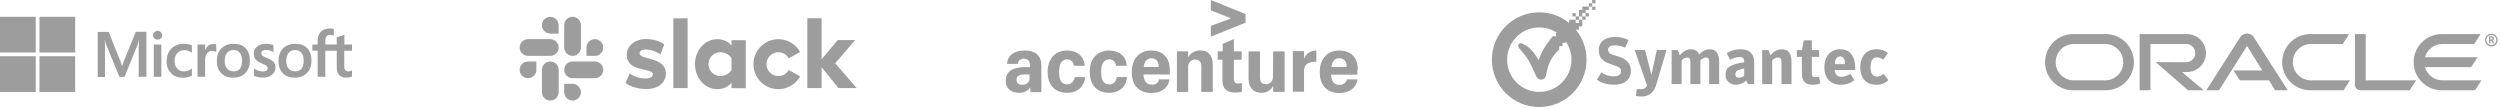 <svg width="551" height="24" viewBox="0 0 551 24" fill="none" xmlns="http://www.w3.org/2000/svg">
<path d="M27.39 13.242L26.928 14.552H26.889C26.812 14.257 26.671 13.807 26.439 13.267L23.96 7.036H21.532V16.967H23.138V10.839C23.138 10.454 23.138 10.017 23.125 9.477C23.112 9.208 23.086 9.002 23.073 8.848H23.112C23.189 9.233 23.279 9.516 23.343 9.696L26.324 16.942H27.454L30.409 9.632C30.473 9.465 30.538 9.131 30.602 8.848H30.64C30.602 9.58 30.576 10.235 30.563 10.634V16.929H32.272V7.011H29.934L27.39 13.242ZM33.891 9.811H35.561V16.929H33.891V9.811ZM34.739 6.805C34.456 6.805 34.225 6.908 34.032 7.088C33.839 7.268 33.737 7.499 33.737 7.782C33.737 8.051 33.839 8.283 34.032 8.462C34.225 8.642 34.456 8.732 34.739 8.732C35.021 8.732 35.265 8.629 35.445 8.462C35.638 8.283 35.741 8.051 35.741 7.782C35.741 7.512 35.638 7.281 35.445 7.088C35.278 6.908 35.034 6.805 34.739 6.805ZM41.483 9.747C41.175 9.683 40.854 9.644 40.546 9.644C39.788 9.644 39.094 9.811 38.516 10.146C37.938 10.479 37.475 10.942 37.18 11.52C36.871 12.111 36.717 12.792 36.717 13.576C36.717 14.257 36.871 14.86 37.167 15.413C37.462 15.952 37.873 16.389 38.426 16.685C38.953 16.98 39.569 17.134 40.263 17.134C41.059 17.134 41.74 16.967 42.28 16.659L42.293 16.646V15.104L42.229 15.156C41.984 15.336 41.702 15.49 41.419 15.58C41.124 15.683 40.854 15.734 40.623 15.734C39.955 15.734 39.428 15.541 39.055 15.117C38.67 14.706 38.477 14.141 38.477 13.434C38.477 12.702 38.67 12.124 39.068 11.7C39.466 11.276 39.993 11.058 40.636 11.058C41.175 11.058 41.728 11.238 42.229 11.597L42.293 11.649V10.017L42.28 10.004C42.062 9.914 41.818 9.811 41.483 9.747ZM46.995 9.696C46.584 9.696 46.198 9.824 45.864 10.094C45.582 10.325 45.389 10.659 45.222 11.058H45.209V9.811H43.539V16.929H45.209V13.293C45.209 12.676 45.338 12.162 45.62 11.79C45.903 11.405 46.263 11.212 46.699 11.212C46.854 11.212 47.008 11.25 47.2 11.276C47.38 11.327 47.509 11.379 47.599 11.443L47.663 11.494V9.824L47.624 9.811C47.509 9.734 47.278 9.696 46.995 9.696ZM51.543 9.657C50.374 9.657 49.436 10.004 48.781 10.685C48.113 11.366 47.791 12.304 47.791 13.486C47.791 14.591 48.126 15.49 48.768 16.145C49.41 16.788 50.284 17.122 51.376 17.122C52.519 17.122 53.431 16.775 54.087 16.081C54.755 15.387 55.076 14.462 55.076 13.319C55.076 12.188 54.767 11.289 54.138 10.634C53.534 9.978 52.648 9.657 51.543 9.657ZM52.879 15.13C52.571 15.528 52.082 15.721 51.479 15.721C50.875 15.721 50.387 15.528 50.04 15.104C49.693 14.706 49.526 14.128 49.526 13.396C49.526 12.638 49.706 12.06 50.04 11.649C50.387 11.238 50.862 11.032 51.466 11.032C52.057 11.032 52.519 11.225 52.853 11.623C53.187 12.021 53.367 12.599 53.367 13.357C53.341 14.128 53.2 14.732 52.879 15.13ZM58.801 12.766C58.275 12.548 57.941 12.381 57.787 12.239C57.658 12.111 57.594 11.931 57.594 11.7C57.594 11.507 57.671 11.315 57.864 11.186C58.056 11.058 58.275 10.993 58.596 10.993C58.879 10.993 59.174 11.045 59.457 11.122C59.739 11.199 59.996 11.315 60.202 11.469L60.266 11.52V9.953L60.227 9.94C60.035 9.863 59.778 9.786 59.469 9.721C59.161 9.67 58.879 9.644 58.647 9.644C57.851 9.644 57.196 9.837 56.682 10.261C56.168 10.659 55.924 11.199 55.924 11.828C55.924 12.162 55.975 12.458 56.091 12.702C56.206 12.946 56.373 13.177 56.605 13.37C56.836 13.55 57.17 13.755 57.632 13.948C58.018 14.115 58.313 14.244 58.493 14.347C58.673 14.449 58.789 14.565 58.879 14.655C58.943 14.758 58.981 14.886 58.981 15.053C58.981 15.528 58.622 15.76 57.889 15.76C57.607 15.76 57.311 15.708 56.964 15.593C56.617 15.477 56.296 15.31 56.026 15.117L55.962 15.066V16.698L56.001 16.71C56.245 16.826 56.54 16.903 56.9 16.993C57.26 17.057 57.581 17.109 57.864 17.109C58.724 17.109 59.431 16.916 59.932 16.492C60.446 16.081 60.716 15.554 60.716 14.873C60.716 14.398 60.587 13.974 60.305 13.653C59.932 13.344 59.469 13.023 58.801 12.766ZM65.122 9.657C63.953 9.657 63.015 10.004 62.36 10.685C61.705 11.366 61.371 12.304 61.371 13.486C61.371 14.591 61.705 15.49 62.347 16.145C62.99 16.788 63.863 17.122 64.955 17.122C66.099 17.122 67.011 16.775 67.666 16.081C68.334 15.387 68.655 14.462 68.655 13.319C68.655 12.188 68.347 11.289 67.717 10.634C67.114 9.978 66.227 9.657 65.122 9.657ZM66.446 15.13C66.137 15.528 65.649 15.721 65.045 15.721C64.429 15.721 63.953 15.528 63.606 15.104C63.26 14.706 63.093 14.128 63.093 13.396C63.093 12.638 63.272 12.06 63.606 11.649C63.953 11.238 64.429 11.032 65.032 11.032C65.611 11.032 66.086 11.225 66.42 11.623C66.754 12.021 66.934 12.599 66.934 13.357C66.934 14.128 66.767 14.732 66.446 15.13ZM77.584 11.186V9.811H75.901V7.704L75.85 7.717L74.257 8.193L74.218 8.206V9.811H71.7V8.912C71.7 8.501 71.803 8.18 71.983 7.974C72.163 7.769 72.432 7.666 72.766 7.666C72.998 7.666 73.242 7.717 73.511 7.833L73.576 7.872V6.42L73.537 6.407C73.306 6.33 72.998 6.278 72.599 6.278C72.098 6.278 71.662 6.394 71.263 6.587C70.865 6.805 70.57 7.101 70.351 7.499C70.133 7.884 70.017 8.321 70.017 8.822V9.811H68.848V11.173H70.017V16.929H71.7V11.186H74.218V14.848C74.218 16.351 74.925 17.109 76.338 17.109C76.569 17.109 76.813 17.07 77.044 17.032C77.289 16.98 77.469 16.916 77.571 16.864L77.584 16.852V15.477L77.52 15.528C77.417 15.593 77.327 15.644 77.173 15.683C77.044 15.721 76.929 15.734 76.839 15.734C76.505 15.734 76.274 15.657 76.107 15.464C75.953 15.284 75.875 14.989 75.875 14.552V11.186H77.584Z" fill="#9D9D9D"/>
<path d="M0 3.697H7.875V11.572H0V3.697Z" fill="#9D9D9D"/>
<path d="M8.698 3.695H16.573V11.571H8.698V3.695Z" fill="#9D9D9D"/>
<path d="M0 12.394H7.875V20.269H0V12.394Z" fill="#9D9D9D"/>
<path d="M8.698 12.394H16.573V20.269H8.698V12.394Z" fill="#9D9D9D"/>
<path d="M137.869 18.303L138.773 16.186C139.764 16.916 141.051 17.3 142.339 17.3C143.28 17.3 143.887 16.928 143.887 16.371C143.862 14.824 138.191 16.025 138.142 12.124C138.117 10.143 139.888 8.608 142.376 8.608C143.862 8.608 145.348 8.98 146.4 9.809L145.558 11.963C144.592 11.344 143.391 10.911 142.252 10.911C141.472 10.911 140.965 11.283 140.965 11.753C140.99 13.288 146.71 12.446 146.772 16.173C146.772 18.204 145.051 19.615 142.599 19.615C140.791 19.64 139.132 19.207 137.869 18.303ZM173.837 15.43C173.367 16.26 172.5 16.767 171.559 16.767C170.111 16.767 168.934 15.591 168.934 14.143C168.934 12.694 170.111 11.518 171.559 11.518C172.5 11.518 173.379 12.025 173.837 12.855L176.351 11.456C175.41 9.772 173.615 8.633 171.559 8.633C168.526 8.633 166.062 11.097 166.062 14.143C166.062 17.188 168.526 19.652 171.559 19.652C173.615 19.652 175.41 18.513 176.351 16.829L173.837 15.43ZM148.406 19.417H151.551V4.039H148.406V19.417ZM177.936 4.039V19.417H181.081V14.811L184.807 19.417H188.819L184.089 13.944L188.472 8.831H184.634L181.081 13.078V4.027H177.936V4.039ZM161.221 8.843V10.094C160.701 9.227 159.438 8.633 158.101 8.633C155.352 8.633 153.173 11.072 153.173 14.13C153.173 17.188 155.34 19.652 158.101 19.652C159.438 19.652 160.701 19.046 161.221 18.191V19.442H164.366V8.856H161.221V8.843ZM161.221 15.443C160.775 16.198 159.822 16.755 158.769 16.755C157.321 16.755 156.144 15.579 156.144 14.13C156.144 12.682 157.321 11.505 158.769 11.505C159.822 11.505 160.775 12.087 161.221 12.867V15.443Z" fill="#9D9D9D"/>
<path d="M121.277 3.712C120.262 3.712 119.432 4.541 119.432 5.556C119.432 6.572 120.262 7.401 121.277 7.401H123.122V5.556C123.122 4.541 122.305 3.712 121.277 3.712ZM121.277 8.627H116.374C115.359 8.627 114.529 9.457 114.529 10.472C114.529 11.487 115.359 12.317 116.374 12.317H121.289C122.305 12.317 123.134 11.487 123.134 10.472C123.122 9.457 122.305 8.627 121.277 8.627Z" fill="#9D9D9D"/>
<path d="M132.952 10.468C132.952 9.453 132.123 8.623 131.108 8.623C130.092 8.623 129.263 9.453 129.263 10.468V12.313H131.108C132.123 12.325 132.952 11.496 132.952 10.468ZM128.037 10.468V5.54C128.037 4.525 127.208 3.695 126.192 3.695C125.177 3.695 124.347 4.525 124.347 5.54V10.468C124.347 11.483 125.177 12.313 126.192 12.313C127.22 12.325 128.037 11.496 128.037 10.468Z" fill="#9D9D9D"/>
<path d="M126.192 22.166C127.208 22.166 128.037 21.337 128.037 20.321C128.037 19.306 127.208 18.476 126.192 18.476H124.347V20.321C124.347 21.337 125.177 22.166 126.192 22.166ZM126.192 17.238H131.108C132.123 17.238 132.952 16.409 132.952 15.393C132.952 14.378 132.123 13.549 131.108 13.549H126.192C125.177 13.549 124.347 14.378 124.347 15.393C124.347 16.409 125.177 17.238 126.192 17.238Z" fill="#9D9D9D"/>
<path d="M114.529 15.393C114.529 16.409 115.359 17.238 116.374 17.238C117.389 17.238 118.219 16.409 118.219 15.393V13.549H116.374C115.346 13.549 114.529 14.378 114.529 15.393ZM119.444 15.393V20.321C119.444 21.337 120.274 22.166 121.289 22.166C122.305 22.166 123.134 21.337 123.134 20.321V15.393C123.134 14.378 122.305 13.549 121.289 13.549C120.262 13.549 119.444 14.378 119.444 15.393Z" fill="#9D9D9D"/>
<path d="M266.86 2.283L271.331 4.043L266.86 5.708V8.087L274.518 4.995V3.092L266.86 0V2.283Z" fill="#9D9D9D"/>
<path d="M225.808 11.13C223.667 11.13 222.098 12.082 221.955 14.08H224.333V14.032C224.381 13.366 224.999 12.89 225.665 12.938C226.569 12.938 226.997 13.461 226.997 14.365V14.793H225.903C223.572 14.793 221.669 15.507 221.669 17.742V17.838C221.669 19.645 223.001 20.454 224.619 20.454C225.618 20.501 226.521 20.026 227.092 19.265V20.311H229.518V14.318C229.471 12.034 227.901 11.13 225.808 11.13ZM225.285 18.694C224.428 18.694 224.048 18.266 224.048 17.647V17.552C224.048 16.744 224.666 16.41 225.903 16.41H226.902V17.267C226.95 18.218 226.141 18.694 225.285 18.694Z" fill="#9D9D9D"/>
<path d="M235.227 18.599C234.037 18.599 233.419 17.79 233.419 15.982V15.697C233.419 13.937 234.133 13.081 235.227 13.081C236.083 13.081 236.559 13.652 236.701 14.508H239.08C238.889 12.177 237.177 11.13 235.179 11.13C232.801 11.13 230.898 12.748 230.898 15.792V15.887C230.898 18.932 232.706 20.454 235.179 20.454C237.605 20.454 238.985 18.979 239.175 16.981H236.892C236.701 17.98 236.083 18.599 235.227 18.599Z" fill="#9D9D9D"/>
<path d="M244.502 18.599C243.313 18.599 242.695 17.79 242.695 15.982V15.697C242.695 13.937 243.408 13.081 244.502 13.081C245.359 13.081 245.834 13.652 245.977 14.508H248.355C248.165 12.177 246.453 11.13 244.455 11.13C242.076 11.13 240.174 12.748 240.174 15.792V15.887C240.174 18.932 241.981 20.454 244.455 20.454C246.881 20.454 248.26 18.979 248.403 16.981H246.167C246.025 17.98 245.359 18.599 244.502 18.599Z" fill="#9D9D9D"/>
<path d="M253.873 18.646C252.779 18.646 252.113 18.028 252.018 16.41H257.821V15.364C257.821 12.415 255.966 11.13 253.73 11.13C251.304 11.13 249.449 12.795 249.449 15.792V15.982C249.449 18.979 251.209 20.501 253.778 20.501C256.109 20.501 257.536 19.217 257.774 17.505H255.443C255.348 18.218 254.634 18.741 253.873 18.646ZM253.73 12.843C254.729 12.843 255.348 13.414 255.395 14.746H252.065C252.256 13.319 252.969 12.89 253.73 12.843Z" fill="#9D9D9D"/>
<path d="M264.577 11.13C263.435 11.082 262.389 11.653 261.865 12.652V11.32H259.392V20.263H261.865V14.792C261.865 14.697 261.865 14.649 261.865 14.554C261.913 13.746 262.627 13.08 263.435 13.127C264.339 13.127 264.767 13.603 264.767 14.649V20.263H267.288V14.269C267.288 12.081 266.194 11.13 264.577 11.13Z" fill="#9D9D9D"/>
<path d="M271.949 17.409V13.176H273.662V11.32H271.949V8.609L269.476 9.656V11.32H268.382V13.176H269.428V17.695C269.428 19.502 270.332 20.406 272.282 20.406C272.758 20.406 273.234 20.358 273.709 20.216V18.265C273.424 18.361 273.138 18.408 272.853 18.408C272.282 18.408 271.949 18.075 271.949 17.409Z" fill="#9D9D9D"/>
<path d="M280.559 16.887C280.559 16.982 280.559 17.029 280.559 17.124C280.512 17.933 279.798 18.599 278.99 18.551C278.086 18.551 277.705 18.076 277.705 17.029V11.321H275.184V17.362C275.184 19.455 276.373 20.454 277.991 20.454C279.085 20.502 280.084 19.931 280.607 18.932V20.264H283.128V11.321H280.607L280.559 16.887Z" fill="#9D9D9D"/>
<path d="M287.409 12.938V11.273H284.936V20.216H287.409V15.602C287.409 14.127 288.408 13.604 290.121 13.604V11.13C288.884 11.13 287.79 11.844 287.409 12.938Z" fill="#9D9D9D"/>
<path d="M299.254 15.316C299.254 12.367 297.399 11.13 295.163 11.13C292.737 11.13 290.882 12.795 290.882 15.792V15.982C290.882 18.979 292.642 20.501 295.211 20.501C297.541 20.501 298.921 19.217 299.206 17.505H296.875C296.685 18.266 295.972 18.741 295.211 18.694C294.117 18.694 293.451 18.075 293.355 16.458H299.159V15.316H299.254ZM293.451 14.746C293.641 13.271 294.354 12.843 295.163 12.843C296.162 12.843 296.78 13.414 296.828 14.746H293.451Z" fill="#9D9D9D"/>
<path d="M350.916 0V0.726H351.642V0H350.916ZM350.916 1.452V2.177H351.642V1.452H350.916ZM348.739 2.177V2.903H349.465V2.177H348.739Z" fill="#9D9D9D"/>
<path d="M339.243 2.72C333.48 2.72 328.81 7.39 328.81 13.153C328.81 18.917 333.48 23.587 339.243 23.587C345.006 23.587 349.676 18.917 349.676 13.153C349.676 7.39 345.006 2.72 339.243 2.72ZM339.243 6.047C343.164 6.047 346.35 9.232 346.35 13.153C346.35 17.075 343.164 20.26 339.243 20.26C335.322 20.26 332.166 17.075 332.166 13.153C332.166 9.232 335.322 6.047 339.243 6.047Z" fill="#9D9D9D"/>
<path d="M355.731 18.674C354.231 18.674 352.973 18.302 351.957 17.557L352.929 15.96C353.742 16.531 354.661 16.817 355.687 16.817C356.19 16.817 356.587 16.72 356.877 16.526C357.168 16.323 357.313 16.042 357.313 15.684C357.313 15.588 357.303 15.5 357.284 15.423C357.265 15.346 357.231 15.273 357.182 15.205C357.134 15.128 357.085 15.065 357.037 15.017C356.989 14.959 356.911 14.9 356.805 14.842C356.708 14.784 356.621 14.736 356.544 14.697C356.476 14.659 356.365 14.61 356.21 14.552C356.055 14.494 355.924 14.45 355.818 14.421C355.721 14.383 355.571 14.329 355.368 14.262C355.165 14.194 354.995 14.136 354.86 14.088C354.502 13.962 354.197 13.831 353.945 13.696C353.694 13.55 353.437 13.367 353.176 13.144C352.915 12.912 352.716 12.621 352.581 12.273C352.445 11.915 352.378 11.508 352.378 11.054C352.378 10.134 352.697 9.423 353.336 8.92C353.974 8.407 354.816 8.151 355.861 8.151C357.119 8.151 358.14 8.383 358.924 8.847L358.184 10.517C357.448 10.168 356.698 9.994 355.934 9.994C354.927 9.994 354.424 10.323 354.424 10.981C354.424 11.136 354.453 11.271 354.511 11.388C354.569 11.504 354.632 11.601 354.7 11.678C354.768 11.755 354.889 11.833 355.063 11.91C355.247 11.988 355.397 12.046 355.513 12.084C355.639 12.123 355.842 12.186 356.123 12.273C356.248 12.312 356.345 12.341 356.413 12.36C356.752 12.467 357.042 12.568 357.284 12.665C357.526 12.762 357.792 12.902 358.082 13.086C358.373 13.26 358.61 13.459 358.794 13.681C358.977 13.904 359.132 14.184 359.258 14.523C359.384 14.862 359.447 15.239 359.447 15.655C359.447 16.565 359.123 17.296 358.474 17.847C357.835 18.399 356.921 18.674 355.731 18.674Z" fill="#9D9D9D"/>
<path d="M363.03 18.879L360.286 11.026H362.565L363.973 16.513L365.164 11.026H367.298L365.048 18.632C364.525 20.393 363.436 21.274 361.782 21.274C361.394 21.274 360.983 21.23 360.548 21.143L360.78 19.605C361.167 19.643 361.414 19.663 361.52 19.663C361.917 19.663 362.227 19.6 362.449 19.474C362.672 19.358 362.865 19.159 363.03 18.879Z" fill="#9D9D9D"/>
<path d="M374.494 12.015C375.22 11.241 375.994 10.854 376.817 10.854C377.581 10.854 378.119 11.115 378.428 11.637C378.748 12.16 378.907 12.813 378.907 13.597V18.532H376.701V13.568C376.701 12.968 376.469 12.668 376.004 12.668C375.636 12.668 375.225 12.871 374.77 13.278V18.532H372.564V13.568C372.564 12.968 372.332 12.668 371.867 12.668C371.441 12.668 371.03 12.881 370.633 13.307V18.532H368.427V11.028H369.791L370.227 12.175C370.991 11.294 371.809 10.854 372.68 10.854C373.551 10.854 374.156 11.241 374.494 12.015Z" fill="#9D9D9D"/>
<path d="M384.419 13.728V13.539C384.419 13.2 384.342 12.954 384.187 12.799C384.042 12.644 383.785 12.566 383.418 12.566C382.847 12.566 382.145 12.76 381.313 13.147L380.558 11.695C381.526 11.134 382.542 10.854 383.606 10.854C384.603 10.854 385.353 11.1 385.856 11.594C386.369 12.078 386.626 12.77 386.626 13.67V18.532H385.261C385.01 18 384.879 17.734 384.869 17.734C384.182 18.363 383.447 18.678 382.663 18.678C381.995 18.678 381.434 18.484 380.979 18.097C380.534 17.7 380.311 17.163 380.311 16.486C380.311 15.692 380.568 15.111 381.081 14.744C381.681 14.299 382.793 13.96 384.419 13.728ZM384.419 16.674V15.092C383.461 15.286 382.881 15.499 382.677 15.731C382.542 15.876 382.474 16.074 382.474 16.326C382.474 16.858 382.731 17.124 383.243 17.124C383.669 17.124 384.061 16.974 384.419 16.674Z" fill="#9D9D9D"/>
<path d="M388.386 18.532V11.028H389.751L390.186 12.175C390.951 11.294 391.788 10.854 392.697 10.854C394.13 10.854 394.846 11.768 394.846 13.597V18.532H392.639V13.568C392.639 12.968 392.388 12.668 391.885 12.668C391.42 12.668 390.989 12.881 390.593 13.307V18.532H388.386Z" fill="#9D9D9D"/>
<path d="M397.13 12.537H396.027V11.028H397.159L397.537 8.894H399.336V11.028H400.933V12.537H399.336V16.152C399.336 16.481 399.39 16.708 399.496 16.834C399.603 16.96 399.82 17.023 400.149 17.023C400.333 17.023 400.59 16.974 400.919 16.878L401.18 18.402C400.628 18.586 400.067 18.678 399.496 18.678C397.919 18.678 397.13 17.874 397.13 16.268V12.537Z" fill="#9D9D9D"/>
<path d="M404.364 15.426C404.413 15.939 404.553 16.316 404.785 16.558C405.027 16.8 405.385 16.921 405.859 16.921C406.121 16.921 406.382 16.883 406.643 16.805C406.914 16.728 407.113 16.655 407.238 16.587C407.374 16.52 407.572 16.413 407.834 16.268L408.704 17.662C408.404 17.884 408.148 18.058 407.935 18.184C407.722 18.3 407.417 18.412 407.021 18.518C406.624 18.624 406.184 18.678 405.7 18.678C404.596 18.678 403.716 18.339 403.058 17.662C402.409 16.974 402.085 16.041 402.085 14.86C402.085 13.679 402.395 12.716 403.014 11.971C403.634 11.226 404.485 10.854 405.569 10.854C406.682 10.854 407.514 11.226 408.066 11.971C408.617 12.716 408.893 13.674 408.893 14.845V15.426H404.364ZM404.364 14.134H406.643C406.643 13.002 406.28 12.436 405.555 12.436C405.206 12.436 404.935 12.571 404.742 12.842C404.548 13.104 404.422 13.534 404.364 14.134Z" fill="#9D9D9D"/>
<path d="M413.61 18.678C412.41 18.678 411.505 18.324 410.895 17.618C410.295 16.902 409.995 15.968 409.995 14.816C409.995 13.665 410.31 12.716 410.939 11.971C411.568 11.226 412.458 10.854 413.61 10.854C414.626 10.854 415.453 11.134 416.092 11.695L415.061 13.162C414.8 12.968 414.572 12.837 414.379 12.77C414.185 12.692 413.934 12.653 413.624 12.653C412.724 12.653 412.274 13.365 412.274 14.787C412.274 16.181 412.734 16.878 413.653 16.878C414.147 16.878 414.645 16.679 415.148 16.282L416.208 17.647C415.521 18.334 414.655 18.678 413.61 18.678Z" fill="#9D9D9D"/>
<path d="M342.207 7.985C340.312 10.352 339.835 11.392 339.08 13.306C338.224 11.575 337.202 10.379 335.433 9.588C335.098 9.502 334.933 9.452 334.707 9.769C334.481 10.086 334.618 10.37 334.888 10.707C335.597 11.587 336.393 12.4 336.945 13.398C337.592 14.567 338.397 16.495 338.669 16.997C338.884 17.396 339.406 17.571 339.606 17.571C340.677 17.445 340.677 16.9 340.881 15.957C341.212 14.409 341.641 12.81 343.658 10.888V7.985H342.207Z" fill="#9D9D9D"/>
<path d="M350.19 0.725V1.451H350.916V0.725H350.19ZM350.19 1.451H348.738V2.176H350.19V1.451ZM348.738 2.176H348.013V3.628H348.738V2.176ZM348.738 3.628V4.354H349.464V3.628H348.738ZM349.464 3.628H350.19V2.902H349.464V3.628ZM348.738 4.354H348.013V5.08H347.287V4.354H345.835V5.08H345.11V5.805H345.835V6.531H345.11V5.805H344.384V6.531H343.658V7.257H342.932V10.16H344.384V9.434H345.11V8.708H345.835V7.983H345.11V7.257H345.835V7.983H346.561V7.257H347.287V6.531H348.013V5.805H348.738V4.354ZM347.287 4.354H348.013V3.628H347.287V4.354ZM347.287 3.628V2.902H346.561V3.628H347.287Z" fill="#9D9D9D"/>
<path d="M492.251 15.525H498.606L495.246 10.119L489.078 19.894H486.271L493.773 8.152C494.099 7.677 494.643 7.391 495.246 7.391C495.829 7.391 496.372 7.667 496.689 8.132L504.221 19.894H501.413L500.089 17.71H493.654L492.251 15.525ZM521.409 17.71V7.509H519.027V18.708C519.027 19.015 519.146 19.311 519.373 19.538C519.601 19.766 519.907 19.894 520.243 19.894H531.106L532.509 17.71H521.409ZM482.001 15.881C484.314 15.881 486.192 14.013 486.192 11.7C486.192 9.387 484.314 7.509 482.001 7.509H471.58V19.894H473.961V9.694H481.843C482.95 9.694 483.839 10.593 483.839 11.7C483.839 12.807 482.95 13.707 481.843 13.707L475.127 13.697L482.238 19.894H485.697L480.913 15.881H482.001ZM456.921 19.894C453.502 19.894 450.728 17.127 450.728 13.707C450.728 10.287 453.502 7.509 456.921 7.509H464.12C467.54 7.509 470.313 10.287 470.313 13.707C470.313 17.127 467.54 19.894 464.12 19.894H456.921ZM463.96 17.71C466.175 17.71 467.969 15.921 467.969 13.707C467.969 11.493 466.175 9.694 463.96 9.694H457.08C454.866 9.694 453.071 11.493 453.071 13.707C453.071 15.921 454.866 17.71 457.08 17.71H463.96ZM509.192 19.894C505.772 19.894 502.995 17.127 502.995 13.707C502.995 10.287 505.772 7.509 509.192 7.509H517.742L516.349 9.694H509.351C507.136 9.694 505.338 11.493 505.338 13.707C505.338 15.921 507.136 17.71 509.351 17.71H517.94L516.536 19.894H509.192ZM538.321 17.71C536.493 17.71 534.941 16.484 534.466 14.794H544.647L546.051 12.61H534.466C534.941 10.929 536.493 9.694 538.321 9.694H545.31L546.723 7.509H538.163C534.743 7.509 531.966 10.287 531.966 13.707C531.966 17.127 534.743 19.894 538.163 19.894H545.507L546.911 17.71H538.321Z" fill="#9D9D9D"/>
<path d="M547.998 8.823C547.998 8.22 548.483 7.735 549.086 7.735C549.699 7.735 550.183 8.22 550.183 8.823C550.183 9.435 549.699 9.92 549.086 9.92C548.483 9.92 547.998 9.435 547.998 8.823ZM549.086 10.226C549.857 10.226 550.479 9.604 550.479 8.833C550.479 8.062 549.857 7.439 549.086 7.439C548.325 7.439 547.702 8.062 547.702 8.833C547.702 9.604 548.325 10.226 549.086 10.226ZM548.957 8.002C549.175 8.002 549.264 8.012 549.362 8.052C549.639 8.141 549.669 8.388 549.669 8.487C549.669 8.506 549.669 8.556 549.649 8.615C549.639 8.674 549.6 8.793 549.461 8.882C549.442 8.892 549.432 8.902 549.392 8.921L549.748 9.564H549.402L549.086 8.971H548.868V9.564H548.562V8.002H548.957ZM549.066 8.714C549.165 8.704 549.264 8.704 549.323 8.615C549.353 8.576 549.362 8.536 549.362 8.477C549.362 8.398 549.313 8.328 549.244 8.289C549.175 8.259 549.105 8.259 548.957 8.259H548.868V8.714H549.066Z" fill="#9D9D9D"/>
</svg>
